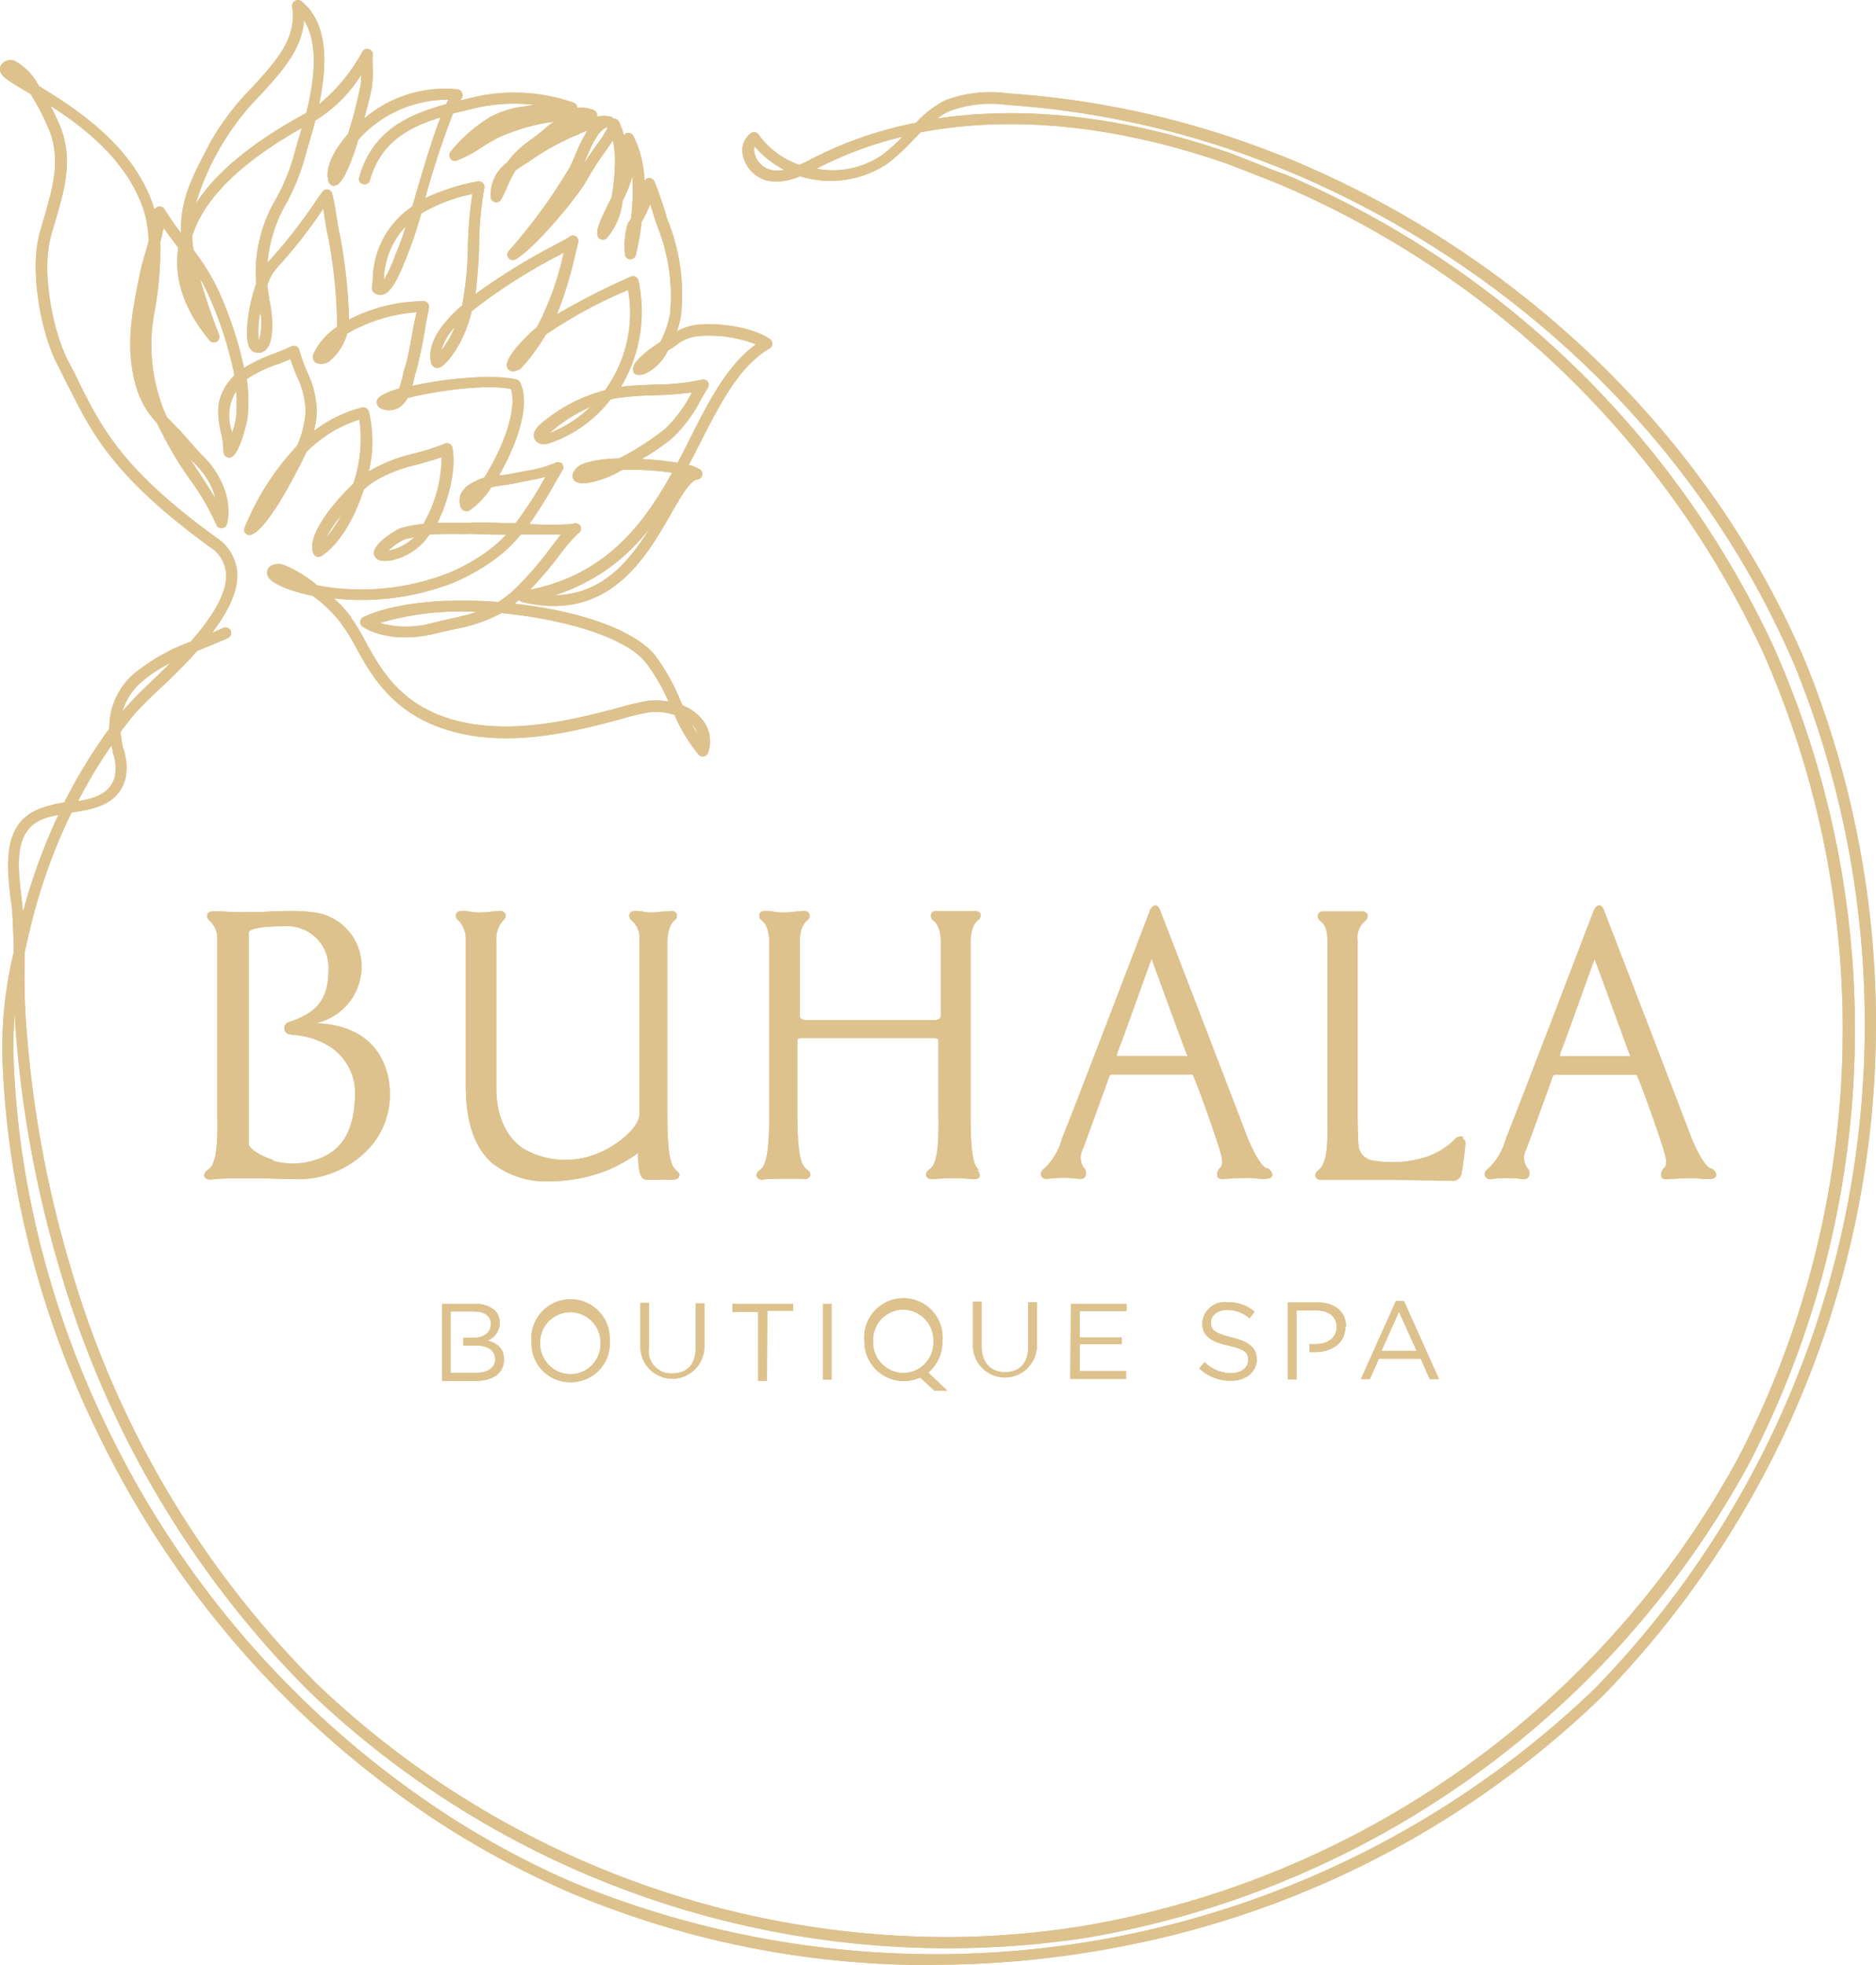 <svg id="Компонент_2_1" data-name="Компонент 2 – 1" xmlns="http://www.w3.org/2000/svg" width="230.777" height="241.674" viewBox="0 0 230.777 241.674">
  <g id="Layer_2" data-name="Layer 2">
    <g id="Layer_1" data-name="Layer 1" transform="translate(0 0)">
      <path id="Контур_1" data-name="Контур 1" d="M114.711,241.653a113.189,113.189,0,0,1-44.705-8.963,108.552,108.552,0,0,1-16.72-9.045,119.233,119.233,0,0,1-41.2-47.282,117.218,117.218,0,0,1-9.991-30A109.722,109.722,0,0,1,.316,130.629a49.461,49.461,0,0,1,1.37-13.513c0-1.37-.069-2.837-.137-4.249a21.178,21.178,0,0,0-.247-2.412C.85,106.591.234,101.3,4.77,99.491a14.075,14.075,0,0,1,3.125-.809A64.592,64.592,0,0,1,13.445,89.6a8.757,8.757,0,0,1,3-6.729,23.737,23.737,0,0,1,6.99-3.961c2.508-2.837,4.55-5.893,4.372-8.429a4.221,4.221,0,0,0-1.974-3.221C14.158,58.8,11.389,53.374,8.7,48.071c-.452-.877-.918-1.8-1.37-2.741-2.22-3.878-3.728-11.814-2.494-16.542.206-.74.411-1.48.63-2.193,1.014-3.495,1.987-6.852.672-10.388a29.672,29.672,0,0,0-2.371-4.66L3.358,11.3C1.1,9.957,0,9.354,0,8.532A.959.959,0,0,1,.384,7.7a1.466,1.466,0,0,1,1.37-.26A7.181,7.181,0,0,1,4.77,10.547c4.468,2.741,11.855,7.387,14.239,15.212a.644.644,0,0,1,.439-.356.7.7,0,0,1,.767.288,35.495,35.495,0,0,0,2.056,2.947c-.123-4.016,1.275-6.7,3.358-10.69l.192-.37a32.275,32.275,0,0,1,5.194-6.852c2.974-3.248,5.55-6.071,4.92-9.922a.685.685,0,0,1,.343-.7.658.658,0,0,1,.767,0c3.495,2.823,3.152,8.223,2.206,12.7a21.928,21.928,0,0,0,5.331-6.482.672.672,0,0,1,.809-.3.685.685,0,0,1,.466.74,11.24,11.24,0,0,0,0,1.672,12.211,12.211,0,0,1-.11,2.206c0,.26-.4,1.9-.932,3.906A15.308,15.308,0,0,1,56.3,10.971a.7.7,0,0,1,.521.4.672.672,0,0,1,0,.658l-.219.315,2.1-.507a22.243,22.243,0,0,1,11.855.767.7.7,0,0,1,.452.644,4.111,4.111,0,0,1,2.111.315.685.685,0,0,1,.3.74,5.77,5.77,0,0,1,1.617,0,.685.685,0,0,1,.452.274.672.672,0,0,1,.685.439,10.649,10.649,0,0,1,.576,1.59.754.754,0,0,1,.329-.247.685.685,0,0,1,.822.315,13.061,13.061,0,0,1,1.37,5.578.658.658,0,0,1,.466-.356.7.7,0,0,1,.754.384c.343.726,1.261,3.454,1.439,4.111a4.074,4.074,0,0,0,.3.918,24.436,24.436,0,0,1,1.562,11.307,10.964,10.964,0,0,1-.534,2.124A6.51,6.51,0,0,1,86,39.9c2.659-.26,6.852.425,8.73,1.8a.7.7,0,0,1,.274.589.671.671,0,0,1-.343.548c-3.783,2.22-6.1,6.852-8.566,11.677-.439.877-.877,1.768-1.37,2.645a4.961,4.961,0,0,1,1.37.548.685.685,0,0,1,.274.726.7.7,0,0,1-.589.521c-.863.1-1.987,2.056-3.18,4.111-3.111,5.468-7.716,13.527-18.378,10.95a.726.726,0,0,1-.384-.247l-.548.466.672.069c8.072,1,14.294,3.358,16.651,6.318A25.519,25.519,0,0,1,83.724,86.2c.082.164.164.343.233.521a6,6,0,0,1,2.385,1.7,4.194,4.194,0,0,1,.767,4.111A.7.7,0,0,1,86.6,93a.672.672,0,0,1-.658-.219,19.282,19.282,0,0,1-2.96-4.879,7.4,7.4,0,0,0-3.07-.329,29.394,29.394,0,0,0-3.508.836c-5.1,1.37-13.7,3.714-21.3,1.37-6.852-2.056-9.525-6.852-11.444-10.416a20.557,20.557,0,0,0-1.631-2.6l-.082-.137a16.35,16.35,0,0,0-3.495-3.371c-3.042-.617-5.139-1.6-5.482-2.385a.946.946,0,0,1,.329-1.275,1.919,1.919,0,0,1,1.631-.123,15.459,15.459,0,0,1,4.111,2.508,29.561,29.561,0,0,0,16.1-1.508,23.559,23.559,0,0,0,4.386-2.385,16.529,16.529,0,0,0,2.741-2.357h-.6c-1.85,0-3.44-.1-4.016-.082s-1.288,0-1.946,0c-.946,0-1.919,0-2.878.082l-.452.617c-1.809,2.193-4.715,2.947-5.783,2.494a.932.932,0,0,1-.6-.932c.123-1.179,2.741-2.823,3.385-3a13.841,13.841,0,0,1,2.7-.48A16.747,16.747,0,0,0,54.327,56.2c-1.069.384-2.083.658-3.07.932a17.446,17.446,0,0,0-5.482,2.22,8.031,8.031,0,0,0-1.042.877c-1.124,3.508-3,6.7-5.18,8.127a.726.726,0,0,1-.562.082.672.672,0,0,1-.425-.37c-.987-2.111,2.549-6.387,4.893-8.593a17.2,17.2,0,0,0,.754-7.894,15.8,15.8,0,0,0-6.524,4l-.288.6c-.192.4-4.632,9.593-6.757,9.593h0a.685.685,0,0,1-.534-.315.726.726,0,0,1,0-.63,32.467,32.467,0,0,1,6.414-10,11.581,11.581,0,0,0,1.069-4.4,10.621,10.621,0,0,0-1.124-4.276c-.274-.658-.534-1.37-.754-2l-1.37.562a15.5,15.5,0,0,0-4,1.891,17.816,17.816,0,0,1,.082,4.934s-.987,4.824-2.248,4.728c-.178,0-.726-.123-.7-.973a9.5,9.5,0,0,0-.288-2.028c-.425-2.015-.946-4.509,1.645-7.14a46.884,46.884,0,0,0-3.413-10.361c-.247-.534-.534-1.042-.822-1.535.534,1.946,1.3,4.207,2.344,6.935a.672.672,0,0,1-.288.836.7.7,0,0,1-.877-.151c-3.125-3.769-4.427-7.579-3.851-11.4l-.164-.219c-.548-.726-1.11-1.466-1.645-2.234-.11.589-.247,1.179-.411,1.754a42.2,42.2,0,0,1-.74,8.771,21.736,21.736,0,0,0,1.521,12.7l.959,1.014c.3.3.6.6.9.932l1.11,1.247c.548.63,1.124,1.288,1.727,1.878,1.37,1.37,3.55,4.646,2.741,8.1a.863.863,0,0,1-.164.315.726.726,0,0,1-.658.206.644.644,0,0,1-.507-.425,29.808,29.808,0,0,0-3.3-5.633A46.008,46.008,0,0,1,19.311,52a10.635,10.635,0,0,1-2.316-3.7c-1.768-5.071-.767-9.895.192-14.568.192-.959.48-1.919.74-2.851.123-.411.247-.836.356-1.261a14.993,14.993,0,0,0-.466-3.33c-1.864-6.3-7.332-10.553-11.594-13.28.672,1.3,1.138,2.426,1.275,2.741,1.466,4.016.439,7.524-.644,11.238-.206.713-.425,1.37-.617,2.152C5.071,33.53,6.5,40.971,8.553,44.713c.507.918.973,1.85,1.37,2.741,2.741,5.359,5.3,10.4,16.72,18.666a5.66,5.66,0,0,1,2.535,4.235c.164,2.357-1.192,4.947-3.084,7.442l1.37-.589a.713.713,0,0,1,.918.343.685.685,0,0,1-.343.9c-.987.452-2.015.863-3.015,1.275l-.754.3a67.229,67.229,0,0,1-4.934,4.947c-1.247,1.206-2.316,2.248-2.905,2.96s-1.083,1.37-1.6,2.056a11.265,11.265,0,0,0,.151,1.138,4.48,4.48,0,0,0,.219,1.014,7.113,7.113,0,0,1,.247,3.522c-.85,3.289-3.878,3.837-6.647,4.249q-1.233,2.508-2.261,5.18a69.511,69.511,0,0,0-2.933,9.511c-.219.891-.411,1.754-.589,2.59v1.727a78.759,78.759,0,0,0,.274,8.017,138.3,138.3,0,0,0,5.482,29.205A119.4,119.4,0,0,0,38.923,207.02a112.38,112.38,0,0,0,77.611,31.192,105.528,105.528,0,0,0,16.747-1.371,113.23,113.23,0,0,0,80.544-57.561,114.463,114.463,0,0,0,3.056-99.059,115.272,115.272,0,0,0-59.452-57.561s-5.838-2.344-7.072-2.741c-13.321-4.564-26.039-5.77-37.127-3.659l-.9.932a25.628,25.628,0,0,1-3.166,2.919A12.65,12.65,0,0,1,98.4,21.661a6.852,6.852,0,0,1-3.988.548,4.111,4.111,0,0,1-3.015-3.1,2.659,2.659,0,0,1,.946-2.741.685.685,0,0,1,.973.164,10.306,10.306,0,0,0,5.03,3.728c.521-.233,1.042-.493,1.549-.767l.329-.164a47.734,47.734,0,0,1,12.458-4.249,12.691,12.691,0,0,1,3.55-2.741A15.665,15.665,0,0,1,124,11.465a110.133,110.133,0,0,1,31.521,6.852l2.453.946c29.013,11.827,52.394,34.482,64.139,62.166A118.479,118.479,0,0,1,197.2,208.514a116.492,116.492,0,0,1-60.014,31,121.21,121.21,0,0,1-22.5,2.111M1.81,124.722a46.09,46.09,0,0,0-.123,5.921,107.31,107.31,0,0,0,1.768,15.541,116.34,116.34,0,0,0,9.854,29.644,117.863,117.863,0,0,0,40.731,46.734A105.914,105.914,0,0,0,70.485,231.5,117.054,117.054,0,0,0,196.2,207.637,117.109,117.109,0,0,0,220.869,82.073c-11.608-27.41-34.715-49.749-63.385-61.439l-2.439-.946a108.749,108.749,0,0,0-31.138-6.8,14.541,14.541,0,0,0-7.1.754,8.224,8.224,0,0,0-1.521.918c10.758-1.617,22.956-.26,35.633,4.111,1.275.425,6.853,2.741,7.154,2.741a116.615,116.615,0,0,1,60.178,58.273,115.848,115.848,0,0,1-3.084,100.279,114.669,114.669,0,0,1-81.544,58.342,113.559,113.559,0,0,1-95.537-30.247A120.932,120.932,0,0,1,7.511,156.614a139.353,139.353,0,0,1-5.551-29.52c-.069-.809-.11-1.617-.151-2.44m5.345-24.436a9.319,9.319,0,0,0-1.919.507c-3.563,1.453-3.056,5.77-2.6,9.593.069.63.137,1.247.192,1.823a68.924,68.924,0,0,1,2.439-7.469c.589-1.508,1.22-2.988,1.891-4.427m6.551-8.579a60.506,60.506,0,0,0-4.111,6.852c2.152-.37,4-.959,4.55-3.084A6,6,0,0,0,13.9,92.57a5.02,5.02,0,0,0-.192-.85m71.416-2.631c.219.4.452.795.7,1.165a2.974,2.974,0,0,0-.562-1.014.712.712,0,0,0-.137-.151M43.171,75.919a24.039,24.039,0,0,1,1.672,2.741c1.9,3.508,4.276,7.867,10.621,9.758,7.277,2.179,15.6-.082,20.557-1.37a30.152,30.152,0,0,1,3.728-.877,8.825,8.825,0,0,1,2.481.1,22.833,22.833,0,0,0-2.741-4.742c-2.467-3.18-10.1-5.413-17.816-6.14a19.8,19.8,0,0,1-5.934,2l-2.056.48c-5.825,1.453-8.963-.726-9.086-.822a.672.672,0,0,1-.288-.617.7.7,0,0,1,.4-.562c3.618-1.7,9.8-2.371,16.569-1.85a12.638,12.638,0,0,0,2.069-1.6,41.115,41.115,0,0,0,4.276-4.92l1.37-1.782h-4.92A17.446,17.446,0,0,1,60.3,69.162a25.011,25.011,0,0,1-4.632,2.522,31.165,31.165,0,0,1-14.623,1.891,13.075,13.075,0,0,1,2.165,2.344m-22.2,5.564a17.3,17.3,0,0,0-3.646,2.4,7.592,7.592,0,0,0-2.289,3.577l.274-.329a42.2,42.2,0,0,1,3.015-3.084c.809-.781,1.713-1.645,2.618-2.563m25.669-4.906a11.964,11.964,0,0,0,6.619,0c.74-.178,1.37-.343,2.083-.48,1.22-.288,2.289-.521,3.275-.85a35.071,35.071,0,0,0-11.978,1.37m33.33-11.759a23.641,23.641,0,0,1-11.745,8.333c5.893-.1,9.265-4.29,11.745-8.333m-8.716.576a23.175,23.175,0,0,0-2.549,2.96,51.667,51.667,0,0,1-3.495,4.111c9.333-1.878,13.965-8.086,17.46-14.39a37.92,37.92,0,0,0-6.112-.356l-.206.11a11.937,11.937,0,0,1-4.111,1.508c-.425,0-1.37.192-1.754-.507-.192-.411,0-.85.452-1.37.767-.726,2.823-1.083,5.208-1.151a32.756,32.756,0,0,0,5.715-3.673,16.569,16.569,0,0,0,3.166-4.3v-.123a43.857,43.857,0,0,1-4.7.343,39.014,39.014,0,0,0-4.427.343l-.795.151a15.843,15.843,0,0,1-7.8,5.482c-1,.137-1.37-.26-1.549-.6-.247-.548,0-1.233.754-1.85a19.529,19.529,0,0,1,7.894-4.139h0A16.254,16.254,0,0,0,77.269,35.64a57.1,57.1,0,0,0-10.114,5.482,24.958,24.958,0,0,1-3.015,4.111.8.8,0,0,1-.206.151c-.26.137-1.055.548-1.48-.082-.767-1.11,2.631-4.207,2.741-4.344a9.044,9.044,0,0,1,.85-.726,35.742,35.742,0,0,0,3.289-9.169l-.343.192a67.99,67.99,0,0,0-10.964,6.99,16.2,16.2,0,0,1-1.521,4.029s-1.686,3.084-2.8,2.96a.85.85,0,0,1-.7-.713c-.452-2.289,1.192-4.687,3.851-7a42.089,42.089,0,0,0,.7-7.222,49.225,49.225,0,0,1,.548-6.455,20.105,20.105,0,0,0-6.291,2.4,48.173,48.173,0,0,1-1.727,5.167,2.762,2.762,0,0,1-.206.507c-.959,2.412-1.754,3.961-2.741,4.276a1.233,1.233,0,0,1-1.083-.178.685.685,0,0,1-.3-.658c0-.26.069-.548.1-.877a10.963,10.963,0,0,1,4.85-9.1c.139-.453.276-.906.4-1.372.973-3.289,2.015-6.852,3.084-9.593-4.111,1.261-7.4,3.18-8.689,7.743a.685.685,0,0,1-.85.466.672.672,0,0,1-.466-.836c1.576-5.605,5.783-7.647,10.69-9l.274-.548a14.746,14.746,0,0,0-11.074,4.92c-.822,2.741-1.823,5.263-2.741,5.619a.7.7,0,0,1-.9-.411c-.466-1.37.26-3.33,1.932-5.386.137-.178.288-.356.439-.521a56.025,56.025,0,0,0,1.549-5.989,8.415,8.415,0,0,0,.082-1.3,17.282,17.282,0,0,1-5.646,5.619c-.274,1.083-.576,2.069-.809,2.892s-.356,1.179-.452,1.59a27.012,27.012,0,0,1-2.3,5.688,17.734,17.734,0,0,0-2.33,7.346,2.234,2.234,0,0,1,.233-.274,62.729,62.729,0,0,0,5.8-7.442l.713-1.014a.713.713,0,0,1,.644-.288.685.685,0,0,1,.562.452,24.493,24.493,0,0,1,.493,2.577c.164,1,.343,2.138.466,2.563a66.251,66.251,0,0,1,1.124,10.4,20.42,20.42,0,0,1,9.237-2.261.726.726,0,0,1,.493.3.713.713,0,0,1,.082.576c0,.206-.233,1.192-.4,2.152a54.217,54.217,0,0,1-1.124,5.482,10.584,10.584,0,0,0-.288,1.042l-.206.863c4.111-.932,10.046-1.453,12.8-.781a.685.685,0,0,1,.452.37c1.37,2.741-.466,7.757-2.59,11.4h.37c.493-.069.973-.137,1.453-.233s.959-.206,1.453-.288a15.226,15.226,0,0,0,3.687-1.014.685.685,0,0,1,.809.151.7.7,0,0,1,0,.822l-1.055,1.8q-1.375,2.457-2.988,4.769a44.167,44.167,0,0,0,5.3,0,.685.685,0,0,1,.781,1.124m-20.3.507a11.321,11.321,0,0,0-1.179.274,7.442,7.442,0,0,0-1.946,1.37,6.277,6.277,0,0,0,3.125-1.6m-8.949-2.741a17.35,17.35,0,0,0-1.836,2.741,14.239,14.239,0,0,0,1.836-2.741m28.355,1.069h0M58.1,64.229c.767,0,2.083,0,3.673.082h1.658a45.32,45.32,0,0,0,3.55-5.482,1.37,1.37,0,0,0,.11-.192c-.726.192-1.453.329-2.179.466l-1.37.274c-.521.123-1.042.192-1.549.26l-1.083.164-.48.11a9.21,9.21,0,0,1-2.741,2.878.8.8,0,0,1-.795-.11c-.534-.452-.3-1.727-.3-1.741a2.851,2.851,0,0,1,1.288-1.453,6.5,6.5,0,0,1,1.672-.754,28.385,28.385,0,0,0,1.782-3.262c1.494-3.221,2.042-6.044,1.508-7.647-3.289-.644-9.278.26-12.718,1.11a3,3,0,0,1-1.042,1.179,2.467,2.467,0,0,1-1.919.219c-.973-.26-.822-1-.795-1.083.123-.521,1.206-1.042,2.741-1.494a15.433,15.433,0,0,0,.439-1.59,12.236,12.236,0,0,1,.315-1.192c.288-.795.754-3.44,1.069-5.194l.315-1.4A20.091,20.091,0,0,0,42.705,41a6.455,6.455,0,0,1-1.96,3.193,1.617,1.617,0,0,1-1.9.384.822.822,0,0,1-.3-1.028,8.127,8.127,0,0,1,2.919-3.371c0-.192,0-.4,0-.63A62.563,62.563,0,0,0,40.4,29.267c-.137-.507-.315-1.576-.507-2.741a6.629,6.629,0,0,0-.137-.863,60.466,60.466,0,0,1-5.729,7.3A6.442,6.442,0,0,0,32.892,35a23.437,23.437,0,0,0,.37,2.494s.767,4.111-.534,5.482a1.37,1.37,0,0,1-1.275.356,1.206,1.206,0,0,1-.9-.973c-.439-1.37,0-4.824.959-7.5a17.666,17.666,0,0,1,2.481-10.484,26.039,26.039,0,0,0,2.193-5.4c.11-.439.274-1,.466-1.658s.3-1,.466-1.59c-7.524,4.249-12.047,8.7-13.472,13.28a9.661,9.661,0,0,0,.164,1.727,28.78,28.78,0,0,1,2.837,4.509,46.6,46.6,0,0,1,3.371,9.991,19.325,19.325,0,0,1,3.8-1.8c.74-.288,1.37-.562,2.042-.863a.74.74,0,0,1,.589,0,.672.672,0,0,1,.37.466,21.82,21.82,0,0,0,.918,2.59,11.978,11.978,0,0,1,1.233,4.838,11.416,11.416,0,0,1-.356,2.522A16.2,16.2,0,0,1,44.542,50.1a.7.7,0,0,1,.822.48,15.6,15.6,0,0,1,0,7.373,19.927,19.927,0,0,1,5.605-2.206A29.206,29.206,0,0,0,54.7,54.553a.658.658,0,0,1,.576,0,.672.672,0,0,1,.356.452c.534,2.3-.343,6.359-1.836,9.278h4.358M23.3,56.307c.4.617.795,1.206,1.192,1.8.713,1.1,1.37,2.152,2.028,3.193a9.169,9.169,0,0,0-2.289-4.016c-.315-.315-.63-.644-.932-.973m60.8,2.1h0m-5.126-1.974a35.385,35.385,0,0,1,4.372.466c.535-.987,1.028-1.987,1.521-2.96,2.344-4.646,4.577-9.045,8.127-11.608A15.829,15.829,0,0,0,86.136,41.3a5.085,5.085,0,0,0-2.96,1.138,7.167,7.167,0,0,1-1.014.644,5.783,5.783,0,0,1-2.892,2.892c-.959.288-1.37,0-1.37-.425-.37-1.083,2.631-3.084,3.33-3.508a11.9,11.9,0,0,0,1.206-3.563A23.038,23.038,0,0,0,80.86,27.8c-.151-.439-.274-.781-.343-1.028s-.288-.959-.534-1.686a12.963,12.963,0,0,1-1.042,2.152,35.738,35.738,0,0,1-.726,4.111.681.681,0,0,1-1.343-.151,9.922,9.922,0,0,1,.315-3.618l.11-.192.315-.521a27.258,27.258,0,0,0,.164-5.222c-.11.411-.233.822-.384,1.233a14.462,14.462,0,0,1-.795,1.782,8.456,8.456,0,0,1-1.96,4.619.7.7,0,0,1-.644.164.685.685,0,0,1-.48-.466c-.233-.74.356-1.96,1.37-4.029.123-.233.247-.48.356-.713.206-1.151.3-2.275.37-3.042v-.37a11.979,11.979,0,0,0-.219-3.563c-.274.411-.589.863-.959,1.37l-.137.192a34.524,34.524,0,0,0-2.056,3.234c-1.371,2.412-6.482,8.47-8.8,9.813a.685.685,0,0,1-.9-.178.672.672,0,0,1,.1-.9,67.962,67.962,0,0,0,7.442-10.224c.192-.343.411-.877.658-1.439a18.927,18.927,0,0,1,1.521-3.084c-.288.1-.576.219-.891.343l-.1.069a30.425,30.425,0,0,0-6.222,3.413l-.411.26a11.95,11.95,0,0,0-1.22.822,4.59,4.59,0,0,0-.288.493,13.91,13.91,0,0,0-.672,1.37,13.9,13.9,0,0,1-.822,1.7.685.685,0,0,1-.74.329.7.7,0,0,1-.534-.617,4.947,4.947,0,0,1,2.015-4.262,10.964,10.964,0,0,1,2.042-2.138c.4-.315.809-.617,1.22-.918a19.078,19.078,0,0,0,1.686-1.37,5.893,5.893,0,0,1,.863-.6l-1.028.151a25.642,25.642,0,0,0-5.838,1.8c-.658.329-1.275.713-1.932,1.124a16.172,16.172,0,0,1-3.193,1.713.658.658,0,0,1-.781-.233.7.7,0,0,1,0-.836A18.762,18.762,0,0,1,60.3,14.37a12.334,12.334,0,0,1,3.577-1.22c.26,0,1-.164,1.891-.274a21.284,21.284,0,0,0-6.852.3c-1.1.247-2.165.507-3.193.767A106.9,106.9,0,0,0,52.3,24.361a25.3,25.3,0,0,1,6.469-2.069.713.713,0,0,1,.63.192.74.74,0,0,1,.178.63,42.6,42.6,0,0,0-.644,7.236,55.028,55.028,0,0,1-.452,5.8A78.24,78.24,0,0,1,68.4,30.035c.672-.356,1.37-.74,1.562-.863a.672.672,0,0,1,.685-.206.685.685,0,0,1,.48.836h0l-.219.863a51.706,51.706,0,0,1-2.385,7.963,87.4,87.4,0,0,1,9.059-4.619.713.713,0,0,1,.6,0,.726.726,0,0,1,.356.493A18.008,18.008,0,0,1,76.392,47.55c1.288-.164,2.741-.219,4.111-.274a28,28,0,0,0,5.838-.6.672.672,0,0,1,.726.247.685.685,0,0,1,0,.767c-.288.466-.562.959-.85,1.439a17.473,17.473,0,0,1-3.44,4.66,25.189,25.189,0,0,1-3.851,2.645m-6.291-6.414a19.831,19.831,0,0,0-5.043,3.221,15.075,15.075,0,0,0,5.043-3.221M29.124,47.975a5.674,5.674,0,0,0-.589,5.085v.192a11.992,11.992,0,0,0,.493-1.8,18.049,18.049,0,0,0,0-3.481m26.9-7.73a6.743,6.743,0,0,0-1.645,2.837,12.085,12.085,0,0,0,.973-1.439c.26-.466.466-.932.672-1.37m-23.9-1.891a11.251,11.251,0,0,0-.192,3.536,7.634,7.634,0,0,0,.192-3.536M49.955,27.774a9.854,9.854,0,0,0-2.741,6.647,16.775,16.775,0,0,0,1.37-2.96c.1-.247.178-.439.233-.562a30.33,30.33,0,0,0,1.1-3.125M69.9,29.432h0M37.388,2.584c-.274,3.508-2.741,6.236-5.372,9.086a31.933,31.933,0,0,0-4.975,6.537l-.206.37a31.1,31.1,0,0,0-2.741,6.441q3.741-5.825,13.582-11.142c.918-3.7,1.59-8.374-.219-11.293M92.824,17.975a1.576,1.576,0,0,0,0,.836,2.741,2.741,0,0,0,1.96,2.056,4.112,4.112,0,0,0,1.7,0,11.745,11.745,0,0,1-3.646-2.878m7.62,2.741h0a10.717,10.717,0,0,0,8.086-1.713,19.737,19.737,0,0,0,2.467-2.22,46.063,46.063,0,0,0-10.087,3.687l-.329.164-.151.082M74.761,15.645C73.623,15.8,72.65,18.1,72.02,19.66l-.247.576c.48-.795.959-1.508,1.494-2.248l.137-.206a13.486,13.486,0,0,0,1.371-2.138m-12.143-.754a10,10,0,0,0-1.124.425c.37-.151.74-.3,1.124-.425" transform="translate(0.002 0.02)" fill="#DDC28E"/>
      <path id="Контур_2" data-name="Контур 2" d="M32.334,95.543h-.178a.644.644,0,0,1,.233-.1,7.1,7.1,0,0,0,5.276-7.277A6.619,6.619,0,0,0,33.7,82.428c-1.836-.918-5.7-.713-8.538-.562H23.179a24.353,24.353,0,0,1-2.577-.082H19.328a.617.617,0,0,0-.617.356.726.726,0,0,0,.274.781,2.919,2.919,0,0,1,.946,2.371c0,.315,0,1.946,0,4.235V106.74h0c.123,5.016-.384,6.359-1.192,6.852-.4.288-.452.6-.37.822s.384.411.9.329a26.046,26.046,0,0,1,3.138-.123h2.823c1.645,0,3.508.1,4.482.1a11.9,11.9,0,0,0,9.415-4.413,9.84,9.84,0,0,0,2.042-6.085c0-1.9-.63-8.223-8.8-8.675m-5.482,16.83c-1.233-.343-3.111-1.37-3.084-1.987V84.346c0-.274.946-.74,4.482-.74a5.071,5.071,0,0,1,5.331,5.345c0,4.016-1.8,5.4-4.865,6.441a.781.781,0,0,0-.576.795.754.754,0,0,0,.672.713l.562.082a9.429,9.429,0,0,1,4.111,1.275,6.743,6.743,0,0,1,3.358,6.236c-.123,3.988-1.37,6.386-4.111,7.579a9.059,9.059,0,0,1-6.03.37" transform="translate(6.796 30.309)" fill="#DDC28E"/>
      <path id="Контур_3" data-name="Контур 3" d="M161.062,113.587c-.48-.164-1.37-1.288-2.439-3.947-.617-1.672-10.566-27.52-10.745-27.931s-.384-.48-.548-.48-.466.206-.644.63-9.826,25.71-10.745,27.862l-.1.274a7.784,7.784,0,0,1-2.193,3.659.754.754,0,0,0-.356.836.726.726,0,0,0,.795.4,14.212,14.212,0,0,1,3.837,0h.178a.63.63,0,0,0,.589-.329.891.891,0,0,0-.178-1.014,2.179,2.179,0,0,1-.151-2.3c.192-.466,3.1-8.456,3.248-8.922a.37.37,0,0,1,.274-.274h9.744c.329,0,.343,0,.411.206l.082.192c.452.959,2.851,7.634,3.33,9.47.206.822.165,1.371-.123,1.617a1.014,1.014,0,0,0-.315,1.069c0,.123.219.329.7.3s1.741-.123,2.535-.123a9.914,9.914,0,0,1,1.713.082,4.539,4.539,0,0,0,1.069,0c.562,0,.7-.3.726-.452a1.092,1.092,0,0,0-.63-.85M151.3,99.773a.439.439,0,0,1-.206,0h-8.607a2.418,2.418,0,0,1,.082-.233v-.164c.493-1.165,3.933-10.841,4.112-11.279a1.111,1.111,0,0,1,.11-.247l.069.178c.137.343.9,2.426,1.713,4.646,1.466,4.029,2.439,6.674,2.508,6.852a1.479,1.479,0,0,1,.082.247" transform="translate(49.379 30.123)" fill="#DDC28E"/>
      <path id="Контур_4" data-name="Контур 4" d="M68.031,113.619c-.672-.521-1.1-1.85-1.1-6.852V85.3c.123-1.617.576-2.165.9-2.439a.685.685,0,0,0,.247-.767.589.589,0,0,0-.589-.356,8.757,8.757,0,0,0-.987.069c-.356,0-.754.082-1.233.1a5.479,5.479,0,0,1-1.37-.1,3.82,3.82,0,0,0-1-.069.63.63,0,0,0-.617.37.713.713,0,0,0,.247.767,2.837,2.837,0,0,1,.973,2.412V106.7c0,1.836-3.248,4.111-4.906,4.742a10.32,10.32,0,0,1-9.443-.521c-2.124-1.48-3.262-4.111-3.262-7.428V85.3a3.289,3.289,0,0,1,.877-2.439.7.7,0,0,0,.233-.767.589.589,0,0,0-.576-.356,6.3,6.3,0,0,0-1.055.069,10.762,10.762,0,0,1-1.37.1,5.576,5.576,0,0,1-1.37-.1,4.4,4.4,0,0,0-1.069-.069.63.63,0,0,0-.63.4.658.658,0,0,0,.288.726,3.275,3.275,0,0,1,.918,2.426v17.816c0,4.536,1.042,7.661,3.207,9.593a10.7,10.7,0,0,0,7.017,2.289,20.449,20.449,0,0,0,4.893-.617,17.638,17.638,0,0,0,5.879-2.741c.123-.123.206-.151.192-.164a.521.521,0,0,1,0,.11c0,1.713.206,2.741.63,3.056a.685.685,0,0,0,.521.151h1.384a7.192,7.192,0,0,1,1.069,0h.576c.452,0,.767-.11.863-.384s.1-.425-.356-.754" transform="translate(15.161 30.311)" fill="#DDC28E"/>
      <path id="Контур_5" data-name="Контур 5" d="M95.334,113.619c-.726-.534-1.1-1.768-1.1-6.99V85.263c.123-1.562.548-2.1.918-2.4a.713.713,0,0,0,.288-.767.617.617,0,0,0-.589-.356H89.962a.589.589,0,0,0-.576.356.713.713,0,0,0,.247.781c.247.192.822.672.946,2.371v9.374c0,.26-.247.521-.767.521H73.982c-.535,0-.767-.26-.767-.521v-9.36c.123-1.713.685-2.193.946-2.4a.713.713,0,0,0,.247-.767.617.617,0,0,0-.589-.356,6.509,6.509,0,0,0-1.1.069,9.915,9.915,0,0,1-1.37.1,5.382,5.382,0,0,1-1.371-.1,4.658,4.658,0,0,0-1.11-.069.589.589,0,0,0-.589.356.713.713,0,0,0,.247.781c.247.192.822.658.946,2.371v21.366c0,5.153-.452,6.482-1.179,6.99-.4.288-.439.6-.343.822a.713.713,0,0,0,.85.315l1.371-.082h3.44a.754.754,0,0,0,.891-.329c.082-.219,0-.548-.411-.809-.74-.548-1.165-1.878-1.165-6.976V97.666c0-.206.192-.3.452-.3H89.825c.26,0,.411.1.452.26v8.908c.123,5.482-.466,6.565-1.138,6.99-.4.288-.439.6-.343.822a.617.617,0,0,0,.617.343h.233l1.439-.082h2l1.371.082c.644.11.836-.178.891-.315a.821.821,0,0,0-.37-.822" transform="translate(25.162 30.311)" fill="#DDC28E"/>
      <path id="Контур_6" data-name="Контур 6" d="M121.222,113.587c-.48-.164-1.37-1.288-2.439-3.947-.63-1.686-10.566-27.533-10.745-27.931s-.4-.48-.548-.48a.947.947,0,0,0-.644.63c-.178.425-9.826,25.7-10.745,27.835l-.1.274a7.784,7.784,0,0,1-2.193,3.659.754.754,0,0,0-.356.836.726.726,0,0,0,.795.4,14.213,14.213,0,0,1,3.837,0h.233a.63.63,0,0,0,.589-.329.891.891,0,0,0-.178-1.014,2.179,2.179,0,0,1-.151-2.3c.178-.439,3.1-8.442,3.248-8.922a.37.37,0,0,1,.274-.274h9.662c.343,0,.356,0,.425.206l.082.192c.452.959,2.851,7.634,3.33,9.47.206.822.164,1.37-.123,1.617a1.014,1.014,0,0,0-.315,1.069c0,.123.219.329.7.3s1.741-.123,2.535-.123a9.66,9.66,0,0,1,1.7.082,4.672,4.672,0,0,0,1.083,0c.562,0,.7-.3.726-.452a1.092,1.092,0,0,0-.63-.85m-9.826-13.787a.438.438,0,0,1-.206,0h-8.5a2.41,2.41,0,0,1,.082-.233v-.164c.521-1.22,3.933-10.813,4.111-11.279a1.11,1.11,0,0,1,.11-.247l.069.178c.137.329.891,2.426,1.7,4.632,1.48,4.029,2.453,6.688,2.535,6.852a.439.439,0,0,1,.069.247" transform="translate(34.619 30.123)" fill="#DDC28E"/>
      <path id="Контур_7" data-name="Контур 7" d="M136.23,109.492a.918.918,0,0,0-1.042.329,8.991,8.991,0,0,1-3.961,2.289,13.869,13.869,0,0,1-6.017.3,2.028,2.028,0,0,1-1.823-1.782c-.082-.973-.123-2.316-.123-3.974V85.3a2.7,2.7,0,0,1,.946-2.4.713.713,0,0,0,.247-.767.617.617,0,0,0-.589-.356h-4.879a.589.589,0,0,0-.589.356.74.74,0,0,0,.247.781c.343.274.9.74.9,2.371v22.476c0,2.028.123,4.824-1.11,5.852a.713.713,0,0,0-.356.781.754.754,0,0,0,.754.4H126.5c1.37,0,4.482,0,6.524.1H134.8a1.083,1.083,0,0,0,1.261-.987c.151-.9.4-2.563.439-3.426a.685.685,0,0,0-.329-.795" transform="translate(43.745 30.326)" fill="#DDC28E"/>
      <path id="Контур_8" data-name="Контур 8" d="M46.221,123.961c0,1.055-.891,1.686-2.33,1.686H40.725v-7.538H43.6c1.37,0,2.083.617,2.083,1.549h0c0,1.1-.891,1.686-2.165,1.686H42.3v.946h1.37c1.658,0,2.522.589,2.522,1.617Zm1.069,0h0c0-1.371-.9-1.946-2.015-2.289a2.275,2.275,0,0,0,1.494-2.179h0a2.138,2.138,0,0,0-.6-1.521,3.536,3.536,0,0,0-2.481-.781H39.67v9.456h4.194c2.069,0,3.426-.959,3.426-2.577m11.882-2.124a3.714,3.714,0,0,1-3.7,3.878,3.769,3.769,0,0,1-3.728-3.906h0a3.714,3.714,0,0,1,7.428,0Zm1.11,0h0a4.824,4.824,0,1,0-9.593,0h0a4.742,4.742,0,0,0,4.8,4.865,4.8,4.8,0,0,0,4.838-4.893m11.622.685v-5.482H70.876V122.6c0,2.069-1.11,3.125-2.851,3.125a2.741,2.741,0,0,1-2.892-3.193v-5.482H64.078v5.482a3.934,3.934,0,0,0,7.867-.082m7.743-4.427h3.18v-.836H75.4v.987h3.166v8.47h1.083Zm6.852,8.47H87.6v-9.306H86.541Zm9.881-.822a3.755,3.755,0,0,1-3.714-3.906h0a3.714,3.714,0,0,1,3.7-3.879,3.755,3.755,0,0,1,3.714,3.906h0a3.714,3.714,0,0,1-3.7,3.878m3.824,2.179h1.59l-2.344-2.22a4.961,4.961,0,0,0,1.741-3.81h0a4.824,4.824,0,1,0-9.593,0h0a4.838,4.838,0,0,0,6.852,4.413Zm12.609-5.4v-5.482h-1.069v5.482c0,2.069-1.1,3.125-2.851,3.125s-2.878-1.151-2.878-3.193V116.9h-1.069v5.482a3.934,3.934,0,0,0,7.867-.082m4.111,4.111h6.852v-.973h-5.7v-3.3h5.167V121.3h-5.167v-3.234h5.77v-.877h-6.852Zm22.942-2.371h0c0-1.453-.973-2.22-3.084-2.741s-2.563-.946-2.563-1.836h0c0-.85.781-1.535,2.015-1.535a4.112,4.112,0,0,1,2.741,1.028l.617-.822a4.934,4.934,0,0,0-3.317-1.151,2.741,2.741,0,0,0-3.111,2.577h0c0,1.549,1,2.248,3.18,2.741s2.453.918,2.453,1.8h0c0,.918-.836,1.6-2.1,1.6a4.523,4.523,0,0,1-3.248-1.37l-.658.781a5.482,5.482,0,0,0,3.865,1.521c1.864,0,3.221-1.055,3.221-2.741M150.885,120h0c0-1.864-1.37-3-3.536-3h-3.618v9.456H144.8v-8.47h2.385c1.521,0,2.535.7,2.535,2.056h0c0,1.247-1.028,2.083-2.59,2.083h-.754v.973h.713c2.015,0,3.714-1.055,3.714-3.1m8.771,2.96h-4.331l2.152-4.81Zm2.741,3.467-4.3-9.593h-1l-4.3,9.593h1.1l1.11-2.494h5.153l1.1,2.494Z" transform="translate(14.7 43.184)" fill="#DDC28E"/>
    </g>
  </g>
  <g id="Layer_2-2" data-name="Layer 2">
    <g id="Layer_1-2" data-name="Layer 1" transform="translate(0 0)">
      <path id="Контур_1-2" data-name="Контур 1" d="M114.711,241.653a113.189,113.189,0,0,1-44.705-8.963,108.552,108.552,0,0,1-16.72-9.045,119.233,119.233,0,0,1-41.2-47.282,117.218,117.218,0,0,1-9.991-30A109.722,109.722,0,0,1,.316,130.629a49.461,49.461,0,0,1,1.37-13.513c0-1.37-.069-2.837-.137-4.249a21.178,21.178,0,0,0-.247-2.412C.85,106.591.234,101.3,4.77,99.491a14.075,14.075,0,0,1,3.125-.809A64.592,64.592,0,0,1,13.445,89.6a8.757,8.757,0,0,1,3-6.729,23.737,23.737,0,0,1,6.99-3.961c2.508-2.837,4.55-5.893,4.372-8.429a4.221,4.221,0,0,0-1.974-3.221C14.158,58.8,11.389,53.374,8.7,48.071c-.452-.877-.918-1.8-1.37-2.741-2.22-3.878-3.728-11.814-2.494-16.542.206-.74.411-1.48.63-2.193,1.014-3.495,1.987-6.852.672-10.388a29.672,29.672,0,0,0-2.371-4.66L3.358,11.3C1.1,9.957,0,9.354,0,8.532A.959.959,0,0,1,.384,7.7a1.466,1.466,0,0,1,1.37-.26A7.181,7.181,0,0,1,4.77,10.547c4.468,2.741,11.855,7.387,14.239,15.212a.644.644,0,0,1,.439-.356.7.7,0,0,1,.767.288,35.495,35.495,0,0,0,2.056,2.947c-.123-4.016,1.275-6.7,3.358-10.69l.192-.37a32.275,32.275,0,0,1,5.194-6.852c2.974-3.248,5.55-6.071,4.92-9.922a.685.685,0,0,1,.343-.7.658.658,0,0,1,.767,0c3.495,2.823,3.152,8.223,2.206,12.7a21.928,21.928,0,0,0,5.331-6.482.672.672,0,0,1,.809-.3.685.685,0,0,1,.466.74,11.24,11.24,0,0,0,0,1.672,12.211,12.211,0,0,1-.11,2.206c0,.26-.4,1.9-.932,3.906A15.308,15.308,0,0,1,56.3,10.971a.7.7,0,0,1,.521.4.672.672,0,0,1,0,.658l-.219.315,2.1-.507a22.243,22.243,0,0,1,11.855.767.7.7,0,0,1,.452.644,4.111,4.111,0,0,1,2.111.315.685.685,0,0,1,.3.74,5.77,5.77,0,0,1,1.617,0,.685.685,0,0,1,.452.274.672.672,0,0,1,.685.439,10.649,10.649,0,0,1,.576,1.59.754.754,0,0,1,.329-.247.685.685,0,0,1,.822.315,13.061,13.061,0,0,1,1.37,5.578.658.658,0,0,1,.466-.356.7.7,0,0,1,.754.384c.343.726,1.261,3.454,1.439,4.111a4.074,4.074,0,0,0,.3.918,24.436,24.436,0,0,1,1.562,11.307,10.964,10.964,0,0,1-.534,2.124A6.51,6.51,0,0,1,86,39.9c2.659-.26,6.852.425,8.73,1.8a.7.7,0,0,1,.274.589.671.671,0,0,1-.343.548c-3.783,2.22-6.1,6.852-8.566,11.677-.439.877-.877,1.768-1.37,2.645a4.961,4.961,0,0,1,1.37.548.685.685,0,0,1,.274.726.7.7,0,0,1-.589.521c-.863.1-1.987,2.056-3.18,4.111-3.111,5.468-7.716,13.527-18.378,10.95a.726.726,0,0,1-.384-.247l-.548.466.672.069c8.072,1,14.294,3.358,16.651,6.318A25.519,25.519,0,0,1,83.724,86.2c.082.164.164.343.233.521a6,6,0,0,1,2.385,1.7,4.194,4.194,0,0,1,.767,4.111A.7.7,0,0,1,86.6,93a.672.672,0,0,1-.658-.219,19.282,19.282,0,0,1-2.96-4.879,7.4,7.4,0,0,0-3.07-.329,29.394,29.394,0,0,0-3.508.836c-5.1,1.37-13.7,3.714-21.3,1.37-6.852-2.056-9.525-6.852-11.444-10.416a20.557,20.557,0,0,0-1.631-2.6l-.082-.137a16.35,16.35,0,0,0-3.495-3.371c-3.042-.617-5.139-1.6-5.482-2.385a.946.946,0,0,1,.329-1.275,1.919,1.919,0,0,1,1.631-.123,15.459,15.459,0,0,1,4.111,2.508,29.561,29.561,0,0,0,16.1-1.508,23.559,23.559,0,0,0,4.386-2.385,16.529,16.529,0,0,0,2.741-2.357h-.6c-1.85,0-3.44-.1-4.016-.082s-1.288,0-1.946,0c-.946,0-1.919,0-2.878.082l-.452.617c-1.809,2.193-4.715,2.947-5.783,2.494a.932.932,0,0,1-.6-.932c.123-1.179,2.741-2.823,3.385-3a13.841,13.841,0,0,1,2.7-.48A16.747,16.747,0,0,0,54.327,56.2c-1.069.384-2.083.658-3.07.932a17.446,17.446,0,0,0-5.482,2.22,8.031,8.031,0,0,0-1.042.877c-1.124,3.508-3,6.7-5.18,8.127a.726.726,0,0,1-.562.082.672.672,0,0,1-.425-.37c-.987-2.111,2.549-6.387,4.893-8.593a17.2,17.2,0,0,0,.754-7.894,15.8,15.8,0,0,0-6.524,4l-.288.6c-.192.4-4.632,9.593-6.757,9.593h0a.685.685,0,0,1-.534-.315.726.726,0,0,1,0-.63,32.467,32.467,0,0,1,6.414-10,11.581,11.581,0,0,0,1.069-4.4,10.621,10.621,0,0,0-1.124-4.276c-.274-.658-.534-1.37-.754-2l-1.37.562a15.5,15.5,0,0,0-4,1.891,17.816,17.816,0,0,1,.082,4.934s-.987,4.824-2.248,4.728c-.178,0-.726-.123-.7-.973a9.5,9.5,0,0,0-.288-2.028c-.425-2.015-.946-4.509,1.645-7.14a46.884,46.884,0,0,0-3.413-10.361c-.247-.534-.534-1.042-.822-1.535.534,1.946,1.3,4.207,2.344,6.935a.672.672,0,0,1-.288.836.7.7,0,0,1-.877-.151c-3.125-3.769-4.427-7.579-3.851-11.4l-.164-.219c-.548-.726-1.11-1.466-1.645-2.234-.11.589-.247,1.179-.411,1.754a42.2,42.2,0,0,1-.74,8.771,21.736,21.736,0,0,0,1.521,12.7l.959,1.014c.3.3.6.6.9.932l1.11,1.247c.548.63,1.124,1.288,1.727,1.878,1.37,1.37,3.55,4.646,2.741,8.1a.863.863,0,0,1-.164.315.726.726,0,0,1-.658.206.644.644,0,0,1-.507-.425,29.808,29.808,0,0,0-3.3-5.633A46.008,46.008,0,0,1,19.311,52a10.635,10.635,0,0,1-2.316-3.7c-1.768-5.071-.767-9.895.192-14.568.192-.959.48-1.919.74-2.851.123-.411.247-.836.356-1.261a14.993,14.993,0,0,0-.466-3.33c-1.864-6.3-7.332-10.553-11.594-13.28.672,1.3,1.138,2.426,1.275,2.741,1.466,4.016.439,7.524-.644,11.238-.206.713-.425,1.37-.617,2.152C5.071,33.53,6.5,40.971,8.553,44.713c.507.918.973,1.85,1.37,2.741,2.741,5.359,5.3,10.4,16.72,18.666a5.66,5.66,0,0,1,2.535,4.235c.164,2.357-1.192,4.947-3.084,7.442l1.37-.589a.713.713,0,0,1,.918.343.685.685,0,0,1-.343.9c-.987.452-2.015.863-3.015,1.275l-.754.3a67.229,67.229,0,0,1-4.934,4.947c-1.247,1.206-2.316,2.248-2.905,2.96s-1.083,1.37-1.6,2.056a11.265,11.265,0,0,0,.151,1.138,4.48,4.48,0,0,0,.219,1.014,7.113,7.113,0,0,1,.247,3.522c-.85,3.289-3.878,3.837-6.647,4.249q-1.233,2.508-2.261,5.18a69.511,69.511,0,0,0-2.933,9.511c-.219.891-.411,1.754-.589,2.59v1.727a78.759,78.759,0,0,0,.274,8.017,138.3,138.3,0,0,0,5.482,29.205A119.4,119.4,0,0,0,38.923,207.02a112.38,112.38,0,0,0,77.611,31.192,105.528,105.528,0,0,0,16.747-1.371,113.23,113.23,0,0,0,80.544-57.561,114.463,114.463,0,0,0,3.056-99.059,115.272,115.272,0,0,0-59.452-57.561s-5.838-2.344-7.072-2.741c-13.321-4.564-26.039-5.77-37.127-3.659l-.9.932a25.628,25.628,0,0,1-3.166,2.919A12.65,12.65,0,0,1,98.4,21.661a6.852,6.852,0,0,1-3.988.548,4.111,4.111,0,0,1-3.015-3.1,2.659,2.659,0,0,1,.946-2.741.685.685,0,0,1,.973.164,10.306,10.306,0,0,0,5.03,3.728c.521-.233,1.042-.493,1.549-.767l.329-.164a47.734,47.734,0,0,1,12.458-4.249,12.691,12.691,0,0,1,3.55-2.741A15.665,15.665,0,0,1,124,11.465a110.133,110.133,0,0,1,31.521,6.852l2.453.946c29.013,11.827,52.394,34.482,64.139,62.166A118.479,118.479,0,0,1,197.2,208.514a116.492,116.492,0,0,1-60.014,31,121.21,121.21,0,0,1-22.5,2.111M1.81,124.722a46.09,46.09,0,0,0-.123,5.921,107.31,107.31,0,0,0,1.768,15.541,116.34,116.34,0,0,0,9.854,29.644,117.863,117.863,0,0,0,40.731,46.734A105.914,105.914,0,0,0,70.485,231.5,117.054,117.054,0,0,0,196.2,207.637,117.109,117.109,0,0,0,220.869,82.073c-11.608-27.41-34.715-49.749-63.385-61.439l-2.439-.946a108.749,108.749,0,0,0-31.138-6.8,14.541,14.541,0,0,0-7.1.754,8.224,8.224,0,0,0-1.521.918c10.758-1.617,22.956-.26,35.633,4.111,1.275.425,6.853,2.741,7.154,2.741a116.615,116.615,0,0,1,60.178,58.273,115.848,115.848,0,0,1-3.084,100.279,114.669,114.669,0,0,1-81.544,58.342,113.559,113.559,0,0,1-95.537-30.247A120.932,120.932,0,0,1,7.511,156.614a139.353,139.353,0,0,1-5.551-29.52c-.069-.809-.11-1.617-.151-2.44m5.345-24.436a9.319,9.319,0,0,0-1.919.507c-3.563,1.453-3.056,5.77-2.6,9.593.069.63.137,1.247.192,1.823a68.924,68.924,0,0,1,2.439-7.469c.589-1.508,1.22-2.988,1.891-4.427m6.551-8.579a60.506,60.506,0,0,0-4.111,6.852c2.152-.37,4-.959,4.55-3.084A6,6,0,0,0,13.9,92.57a5.02,5.02,0,0,0-.192-.85m71.416-2.631c.219.4.452.795.7,1.165a2.974,2.974,0,0,0-.562-1.014.712.712,0,0,0-.137-.151M43.171,75.919a24.039,24.039,0,0,1,1.672,2.741c1.9,3.508,4.276,7.867,10.621,9.758,7.277,2.179,15.6-.082,20.557-1.37a30.152,30.152,0,0,1,3.728-.877,8.825,8.825,0,0,1,2.481.1,22.833,22.833,0,0,0-2.741-4.742c-2.467-3.18-10.1-5.413-17.816-6.14a19.8,19.8,0,0,1-5.934,2l-2.056.48c-5.825,1.453-8.963-.726-9.086-.822a.672.672,0,0,1-.288-.617.7.7,0,0,1,.4-.562c3.618-1.7,9.8-2.371,16.569-1.85a12.638,12.638,0,0,0,2.069-1.6,41.115,41.115,0,0,0,4.276-4.92l1.37-1.782h-4.92A17.446,17.446,0,0,1,60.3,69.162a25.011,25.011,0,0,1-4.632,2.522,31.165,31.165,0,0,1-14.623,1.891,13.075,13.075,0,0,1,2.165,2.344m-22.2,5.564a17.3,17.3,0,0,0-3.646,2.4,7.592,7.592,0,0,0-2.289,3.577l.274-.329a42.2,42.2,0,0,1,3.015-3.084c.809-.781,1.713-1.645,2.618-2.563m25.669-4.906a11.964,11.964,0,0,0,6.619,0c.74-.178,1.37-.343,2.083-.48,1.22-.288,2.289-.521,3.275-.85a35.071,35.071,0,0,0-11.978,1.37m33.33-11.759a23.641,23.641,0,0,1-11.745,8.333c5.893-.1,9.265-4.29,11.745-8.333m-8.716.576a23.175,23.175,0,0,0-2.549,2.96,51.667,51.667,0,0,1-3.495,4.111c9.333-1.878,13.965-8.086,17.46-14.39a37.92,37.92,0,0,0-6.112-.356l-.206.11a11.937,11.937,0,0,1-4.111,1.508c-.425,0-1.37.192-1.754-.507-.192-.411,0-.85.452-1.37.767-.726,2.823-1.083,5.208-1.151a32.756,32.756,0,0,0,5.715-3.673,16.569,16.569,0,0,0,3.166-4.3v-.123a43.857,43.857,0,0,1-4.7.343,39.014,39.014,0,0,0-4.427.343l-.795.151a15.843,15.843,0,0,1-7.8,5.482c-1,.137-1.37-.26-1.549-.6-.247-.548,0-1.233.754-1.85a19.529,19.529,0,0,1,7.894-4.139h0A16.254,16.254,0,0,0,77.269,35.64a57.1,57.1,0,0,0-10.114,5.482,24.958,24.958,0,0,1-3.015,4.111.8.8,0,0,1-.206.151c-.26.137-1.055.548-1.48-.082-.767-1.11,2.631-4.207,2.741-4.344a9.044,9.044,0,0,1,.85-.726,35.742,35.742,0,0,0,3.289-9.169l-.343.192a67.99,67.99,0,0,0-10.964,6.99,16.2,16.2,0,0,1-1.521,4.029s-1.686,3.084-2.8,2.96a.85.85,0,0,1-.7-.713c-.452-2.289,1.192-4.687,3.851-7a42.089,42.089,0,0,0,.7-7.222,49.225,49.225,0,0,1,.548-6.455,20.105,20.105,0,0,0-6.291,2.4,48.173,48.173,0,0,1-1.727,5.167,2.762,2.762,0,0,1-.206.507c-.959,2.412-1.754,3.961-2.741,4.276a1.233,1.233,0,0,1-1.083-.178.685.685,0,0,1-.3-.658c0-.26.069-.548.1-.877a10.963,10.963,0,0,1,4.85-9.1c.139-.453.276-.906.4-1.372.973-3.289,2.015-6.852,3.084-9.593-4.111,1.261-7.4,3.18-8.689,7.743a.685.685,0,0,1-.85.466.672.672,0,0,1-.466-.836c1.576-5.605,5.783-7.647,10.69-9l.274-.548a14.746,14.746,0,0,0-11.074,4.92c-.822,2.741-1.823,5.263-2.741,5.619a.7.7,0,0,1-.9-.411c-.466-1.37.26-3.33,1.932-5.386.137-.178.288-.356.439-.521a56.025,56.025,0,0,0,1.549-5.989,8.415,8.415,0,0,0,.082-1.3,17.282,17.282,0,0,1-5.646,5.619c-.274,1.083-.576,2.069-.809,2.892s-.356,1.179-.452,1.59a27.012,27.012,0,0,1-2.3,5.688,17.734,17.734,0,0,0-2.33,7.346,2.234,2.234,0,0,1,.233-.274,62.729,62.729,0,0,0,5.8-7.442l.713-1.014a.713.713,0,0,1,.644-.288.685.685,0,0,1,.562.452,24.493,24.493,0,0,1,.493,2.577c.164,1,.343,2.138.466,2.563a66.251,66.251,0,0,1,1.124,10.4,20.42,20.42,0,0,1,9.237-2.261.726.726,0,0,1,.493.3.713.713,0,0,1,.082.576c0,.206-.233,1.192-.4,2.152a54.217,54.217,0,0,1-1.124,5.482,10.584,10.584,0,0,0-.288,1.042l-.206.863c4.111-.932,10.046-1.453,12.8-.781a.685.685,0,0,1,.452.37c1.37,2.741-.466,7.757-2.59,11.4h.37c.493-.069.973-.137,1.453-.233s.959-.206,1.453-.288a15.226,15.226,0,0,0,3.687-1.014.685.685,0,0,1,.809.151.7.7,0,0,1,0,.822l-1.055,1.8q-1.375,2.457-2.988,4.769a44.167,44.167,0,0,0,5.3,0,.685.685,0,0,1,.781,1.124m-20.3.507a11.321,11.321,0,0,0-1.179.274,7.442,7.442,0,0,0-1.946,1.37,6.277,6.277,0,0,0,3.125-1.6m-8.949-2.741a17.35,17.35,0,0,0-1.836,2.741,14.239,14.239,0,0,0,1.836-2.741m28.355,1.069h0M58.1,64.229c.767,0,2.083,0,3.673.082h1.658a45.32,45.32,0,0,0,3.55-5.482,1.37,1.37,0,0,0,.11-.192c-.726.192-1.453.329-2.179.466l-1.37.274c-.521.123-1.042.192-1.549.26l-1.083.164-.48.11a9.21,9.21,0,0,1-2.741,2.878.8.8,0,0,1-.795-.11c-.534-.452-.3-1.727-.3-1.741a2.851,2.851,0,0,1,1.288-1.453,6.5,6.5,0,0,1,1.672-.754,28.385,28.385,0,0,0,1.782-3.262c1.494-3.221,2.042-6.044,1.508-7.647-3.289-.644-9.278.26-12.718,1.11a3,3,0,0,1-1.042,1.179,2.467,2.467,0,0,1-1.919.219c-.973-.26-.822-1-.795-1.083.123-.521,1.206-1.042,2.741-1.494a15.433,15.433,0,0,0,.439-1.59,12.236,12.236,0,0,1,.315-1.192c.288-.795.754-3.44,1.069-5.194l.315-1.4A20.091,20.091,0,0,0,42.705,41a6.455,6.455,0,0,1-1.96,3.193,1.617,1.617,0,0,1-1.9.384.822.822,0,0,1-.3-1.028,8.127,8.127,0,0,1,2.919-3.371c0-.192,0-.4,0-.63A62.563,62.563,0,0,0,40.4,29.267c-.137-.507-.315-1.576-.507-2.741a6.629,6.629,0,0,0-.137-.863,60.466,60.466,0,0,1-5.729,7.3A6.442,6.442,0,0,0,32.892,35a23.437,23.437,0,0,0,.37,2.494s.767,4.111-.534,5.482a1.37,1.37,0,0,1-1.275.356,1.206,1.206,0,0,1-.9-.973c-.439-1.37,0-4.824.959-7.5a17.666,17.666,0,0,1,2.481-10.484,26.039,26.039,0,0,0,2.193-5.4c.11-.439.274-1,.466-1.658s.3-1,.466-1.59c-7.524,4.249-12.047,8.7-13.472,13.28a9.661,9.661,0,0,0,.164,1.727,28.78,28.78,0,0,1,2.837,4.509,46.6,46.6,0,0,1,3.371,9.991,19.325,19.325,0,0,1,3.8-1.8c.74-.288,1.37-.562,2.042-.863a.74.74,0,0,1,.589,0,.672.672,0,0,1,.37.466,21.82,21.82,0,0,0,.918,2.59,11.978,11.978,0,0,1,1.233,4.838,11.416,11.416,0,0,1-.356,2.522A16.2,16.2,0,0,1,44.542,50.1a.7.7,0,0,1,.822.48,15.6,15.6,0,0,1,0,7.373,19.927,19.927,0,0,1,5.605-2.206A29.206,29.206,0,0,0,54.7,54.553a.658.658,0,0,1,.576,0,.672.672,0,0,1,.356.452c.534,2.3-.343,6.359-1.836,9.278h4.358M23.3,56.307c.4.617.795,1.206,1.192,1.8.713,1.1,1.37,2.152,2.028,3.193a9.169,9.169,0,0,0-2.289-4.016c-.315-.315-.63-.644-.932-.973m60.8,2.1h0m-5.126-1.974a35.385,35.385,0,0,1,4.372.466c.535-.987,1.028-1.987,1.521-2.96,2.344-4.646,4.577-9.045,8.127-11.608A15.829,15.829,0,0,0,86.136,41.3a5.085,5.085,0,0,0-2.96,1.138,7.167,7.167,0,0,1-1.014.644,5.783,5.783,0,0,1-2.892,2.892c-.959.288-1.37,0-1.37-.425-.37-1.083,2.631-3.084,3.33-3.508a11.9,11.9,0,0,0,1.206-3.563A23.038,23.038,0,0,0,80.86,27.8c-.151-.439-.274-.781-.343-1.028s-.288-.959-.534-1.686a12.963,12.963,0,0,1-1.042,2.152,35.738,35.738,0,0,1-.726,4.111.681.681,0,0,1-1.343-.151,9.922,9.922,0,0,1,.315-3.618l.11-.192.315-.521a27.258,27.258,0,0,0,.164-5.222c-.11.411-.233.822-.384,1.233a14.462,14.462,0,0,1-.795,1.782,8.456,8.456,0,0,1-1.96,4.619.7.7,0,0,1-.644.164.685.685,0,0,1-.48-.466c-.233-.74.356-1.96,1.37-4.029.123-.233.247-.48.356-.713.206-1.151.3-2.275.37-3.042v-.37a11.979,11.979,0,0,0-.219-3.563c-.274.411-.589.863-.959,1.37l-.137.192a34.524,34.524,0,0,0-2.056,3.234c-1.371,2.412-6.482,8.47-8.8,9.813a.685.685,0,0,1-.9-.178.672.672,0,0,1,.1-.9,67.962,67.962,0,0,0,7.442-10.224c.192-.343.411-.877.658-1.439a18.927,18.927,0,0,1,1.521-3.084c-.288.1-.576.219-.891.343l-.1.069a30.425,30.425,0,0,0-6.222,3.413l-.411.26a11.95,11.95,0,0,0-1.22.822,4.59,4.59,0,0,0-.288.493,13.91,13.91,0,0,0-.672,1.37,13.9,13.9,0,0,1-.822,1.7.685.685,0,0,1-.74.329.7.7,0,0,1-.534-.617,4.947,4.947,0,0,1,2.015-4.262,10.964,10.964,0,0,1,2.042-2.138c.4-.315.809-.617,1.22-.918a19.078,19.078,0,0,0,1.686-1.37,5.893,5.893,0,0,1,.863-.6l-1.028.151a25.642,25.642,0,0,0-5.838,1.8c-.658.329-1.275.713-1.932,1.124a16.172,16.172,0,0,1-3.193,1.713.658.658,0,0,1-.781-.233.7.7,0,0,1,0-.836A18.762,18.762,0,0,1,60.3,14.37a12.334,12.334,0,0,1,3.577-1.22c.26,0,1-.164,1.891-.274a21.284,21.284,0,0,0-6.852.3c-1.1.247-2.165.507-3.193.767A106.9,106.9,0,0,0,52.3,24.361a25.3,25.3,0,0,1,6.469-2.069.713.713,0,0,1,.63.192.74.74,0,0,1,.178.63,42.6,42.6,0,0,0-.644,7.236,55.028,55.028,0,0,1-.452,5.8A78.24,78.24,0,0,1,68.4,30.035c.672-.356,1.37-.74,1.562-.863a.672.672,0,0,1,.685-.206.685.685,0,0,1,.48.836h0l-.219.863a51.706,51.706,0,0,1-2.385,7.963,87.4,87.4,0,0,1,9.059-4.619.713.713,0,0,1,.6,0,.726.726,0,0,1,.356.493A18.008,18.008,0,0,1,76.392,47.55c1.288-.164,2.741-.219,4.111-.274a28,28,0,0,0,5.838-.6.672.672,0,0,1,.726.247.685.685,0,0,1,0,.767c-.288.466-.562.959-.85,1.439a17.473,17.473,0,0,1-3.44,4.66,25.189,25.189,0,0,1-3.851,2.645m-6.291-6.414a19.831,19.831,0,0,0-5.043,3.221,15.075,15.075,0,0,0,5.043-3.221M29.124,47.975a5.674,5.674,0,0,0-.589,5.085v.192a11.992,11.992,0,0,0,.493-1.8,18.049,18.049,0,0,0,0-3.481m26.9-7.73a6.743,6.743,0,0,0-1.645,2.837,12.085,12.085,0,0,0,.973-1.439c.26-.466.466-.932.672-1.37m-23.9-1.891a11.251,11.251,0,0,0-.192,3.536,7.634,7.634,0,0,0,.192-3.536M49.955,27.774a9.854,9.854,0,0,0-2.741,6.647,16.775,16.775,0,0,0,1.37-2.96c.1-.247.178-.439.233-.562a30.33,30.33,0,0,0,1.1-3.125M69.9,29.432h0M37.388,2.584c-.274,3.508-2.741,6.236-5.372,9.086a31.933,31.933,0,0,0-4.975,6.537l-.206.37a31.1,31.1,0,0,0-2.741,6.441q3.741-5.825,13.582-11.142c.918-3.7,1.59-8.374-.219-11.293M92.824,17.975a1.576,1.576,0,0,0,0,.836,2.741,2.741,0,0,0,1.96,2.056,4.112,4.112,0,0,0,1.7,0,11.745,11.745,0,0,1-3.646-2.878m7.62,2.741h0a10.717,10.717,0,0,0,8.086-1.713,19.737,19.737,0,0,0,2.467-2.22,46.063,46.063,0,0,0-10.087,3.687l-.329.164-.151.082M74.761,15.645C73.623,15.8,72.65,18.1,72.02,19.66l-.247.576c.48-.795.959-1.508,1.494-2.248l.137-.206a13.486,13.486,0,0,0,1.371-2.138m-12.143-.754a10,10,0,0,0-1.124.425c.37-.151.74-.3,1.124-.425" transform="translate(0.002 0.02)" fill="#DDC28E"/>
      <path id="Контур_2-2" data-name="Контур 2" d="M32.334,95.543h-.178a.644.644,0,0,1,.233-.1,7.1,7.1,0,0,0,5.276-7.277A6.619,6.619,0,0,0,33.7,82.428c-1.836-.918-5.7-.713-8.538-.562H23.179a24.353,24.353,0,0,1-2.577-.082H19.328a.617.617,0,0,0-.617.356.726.726,0,0,0,.274.781,2.919,2.919,0,0,1,.946,2.371c0,.315,0,1.946,0,4.235V106.74h0c.123,5.016-.384,6.359-1.192,6.852-.4.288-.452.6-.37.822s.384.411.9.329a26.046,26.046,0,0,1,3.138-.123h2.823c1.645,0,3.508.1,4.482.1a11.9,11.9,0,0,0,9.415-4.413,9.84,9.84,0,0,0,2.042-6.085c0-1.9-.63-8.223-8.8-8.675m-5.482,16.83c-1.233-.343-3.111-1.37-3.084-1.987V84.346c0-.274.946-.74,4.482-.74a5.071,5.071,0,0,1,5.331,5.345c0,4.016-1.8,5.4-4.865,6.441a.781.781,0,0,0-.576.795.754.754,0,0,0,.672.713l.562.082a9.429,9.429,0,0,1,4.111,1.275,6.743,6.743,0,0,1,3.358,6.236c-.123,3.988-1.37,6.386-4.111,7.579a9.059,9.059,0,0,1-6.03.37" transform="translate(6.796 30.309)" fill="#DDC28E"/>
      <path id="Контур_3-2" data-name="Контур 3" d="M161.062,113.587c-.48-.164-1.37-1.288-2.439-3.947-.617-1.672-10.566-27.52-10.745-27.931s-.384-.48-.548-.48-.466.206-.644.63-9.826,25.71-10.745,27.862l-.1.274a7.784,7.784,0,0,1-2.193,3.659.754.754,0,0,0-.356.836.726.726,0,0,0,.795.4,14.212,14.212,0,0,1,3.837,0h.178a.63.63,0,0,0,.589-.329.891.891,0,0,0-.178-1.014,2.179,2.179,0,0,1-.151-2.3c.192-.466,3.1-8.456,3.248-8.922a.37.37,0,0,1,.274-.274h9.744c.329,0,.343,0,.411.206l.082.192c.452.959,2.851,7.634,3.33,9.47.206.822.165,1.371-.123,1.617a1.014,1.014,0,0,0-.315,1.069c0,.123.219.329.7.3s1.741-.123,2.535-.123a9.914,9.914,0,0,1,1.713.082,4.539,4.539,0,0,0,1.069,0c.562,0,.7-.3.726-.452a1.092,1.092,0,0,0-.63-.85M151.3,99.773a.439.439,0,0,1-.206,0h-8.607a2.418,2.418,0,0,1,.082-.233v-.164c.493-1.165,3.933-10.841,4.112-11.279a1.111,1.111,0,0,1,.11-.247l.069.178c.137.343.9,2.426,1.713,4.646,1.466,4.029,2.439,6.674,2.508,6.852a1.479,1.479,0,0,1,.082.247" transform="translate(49.379 30.123)" fill="#DDC28E"/>
      <path id="Контур_4-2" data-name="Контур 4" d="M68.031,113.619c-.672-.521-1.1-1.85-1.1-6.852V85.3c.123-1.617.576-2.165.9-2.439a.685.685,0,0,0,.247-.767.589.589,0,0,0-.589-.356,8.757,8.757,0,0,0-.987.069c-.356,0-.754.082-1.233.1a5.479,5.479,0,0,1-1.37-.1,3.82,3.82,0,0,0-1-.069.63.63,0,0,0-.617.37.713.713,0,0,0,.247.767,2.837,2.837,0,0,1,.973,2.412V106.7c0,1.836-3.248,4.111-4.906,4.742a10.32,10.32,0,0,1-9.443-.521c-2.124-1.48-3.262-4.111-3.262-7.428V85.3a3.289,3.289,0,0,1,.877-2.439.7.7,0,0,0,.233-.767.589.589,0,0,0-.576-.356,6.3,6.3,0,0,0-1.055.069,10.762,10.762,0,0,1-1.37.1,5.576,5.576,0,0,1-1.37-.1,4.4,4.4,0,0,0-1.069-.069.63.63,0,0,0-.63.4.658.658,0,0,0,.288.726,3.275,3.275,0,0,1,.918,2.426v17.816c0,4.536,1.042,7.661,3.207,9.593a10.7,10.7,0,0,0,7.017,2.289,20.449,20.449,0,0,0,4.893-.617,17.638,17.638,0,0,0,5.879-2.741c.123-.123.206-.151.192-.164a.521.521,0,0,1,0,.11c0,1.713.206,2.741.63,3.056a.685.685,0,0,0,.521.151h1.384a7.192,7.192,0,0,1,1.069,0h.576c.452,0,.767-.11.863-.384s.1-.425-.356-.754" transform="translate(15.161 30.311)" fill="#DDC28E"/>
      <path id="Контур_5-2" data-name="Контур 5" d="M95.334,113.619c-.726-.534-1.1-1.768-1.1-6.99V85.263c.123-1.562.548-2.1.918-2.4a.713.713,0,0,0,.288-.767.617.617,0,0,0-.589-.356H89.962a.589.589,0,0,0-.576.356.713.713,0,0,0,.247.781c.247.192.822.672.946,2.371v9.374c0,.26-.247.521-.767.521H73.982c-.535,0-.767-.26-.767-.521v-9.36c.123-1.713.685-2.193.946-2.4a.713.713,0,0,0,.247-.767.617.617,0,0,0-.589-.356,6.509,6.509,0,0,0-1.1.069,9.915,9.915,0,0,1-1.37.1,5.382,5.382,0,0,1-1.371-.1,4.658,4.658,0,0,0-1.11-.069.589.589,0,0,0-.589.356.713.713,0,0,0,.247.781c.247.192.822.658.946,2.371v21.366c0,5.153-.452,6.482-1.179,6.99-.4.288-.439.6-.343.822a.713.713,0,0,0,.85.315l1.371-.082h3.44a.754.754,0,0,0,.891-.329c.082-.219,0-.548-.411-.809-.74-.548-1.165-1.878-1.165-6.976V97.666c0-.206.192-.3.452-.3H89.825c.26,0,.411.1.452.26v8.908c.123,5.482-.466,6.565-1.138,6.99-.4.288-.439.6-.343.822a.617.617,0,0,0,.617.343h.233l1.439-.082h2l1.371.082c.644.11.836-.178.891-.315a.821.821,0,0,0-.37-.822" transform="translate(25.162 30.311)" fill="#DDC28E"/>
      <path id="Контур_6-2" data-name="Контур 6" d="M121.222,113.587c-.48-.164-1.37-1.288-2.439-3.947-.63-1.686-10.566-27.533-10.745-27.931s-.4-.48-.548-.48a.947.947,0,0,0-.644.63c-.178.425-9.826,25.7-10.745,27.835l-.1.274a7.784,7.784,0,0,1-2.193,3.659.754.754,0,0,0-.356.836.726.726,0,0,0,.795.4,14.213,14.213,0,0,1,3.837,0h.233a.63.63,0,0,0,.589-.329.891.891,0,0,0-.178-1.014,2.179,2.179,0,0,1-.151-2.3c.178-.439,3.1-8.442,3.248-8.922a.37.37,0,0,1,.274-.274h9.662c.343,0,.356,0,.425.206l.082.192c.452.959,2.851,7.634,3.33,9.47.206.822.164,1.37-.123,1.617a1.014,1.014,0,0,0-.315,1.069c0,.123.219.329.7.3s1.741-.123,2.535-.123a9.66,9.66,0,0,1,1.7.082,4.672,4.672,0,0,0,1.083,0c.562,0,.7-.3.726-.452a1.092,1.092,0,0,0-.63-.85m-9.826-13.787a.438.438,0,0,1-.206,0h-8.5a2.41,2.41,0,0,1,.082-.233v-.164c.521-1.22,3.933-10.813,4.111-11.279a1.11,1.11,0,0,1,.11-.247l.069.178c.137.329.891,2.426,1.7,4.632,1.48,4.029,2.453,6.688,2.535,6.852a.439.439,0,0,1,.069.247" transform="translate(34.619 30.123)" fill="#DDC28E"/>
      <path id="Контур_7-2" data-name="Контур 7" d="M136.23,109.492a.918.918,0,0,0-1.042.329,8.991,8.991,0,0,1-3.961,2.289,13.869,13.869,0,0,1-6.017.3,2.028,2.028,0,0,1-1.823-1.782c-.082-.973-.123-2.316-.123-3.974V85.3a2.7,2.7,0,0,1,.946-2.4.713.713,0,0,0,.247-.767.617.617,0,0,0-.589-.356h-4.879a.589.589,0,0,0-.589.356.74.74,0,0,0,.247.781c.343.274.9.74.9,2.371v22.476c0,2.028.123,4.824-1.11,5.852a.713.713,0,0,0-.356.781.754.754,0,0,0,.754.4H126.5c1.37,0,4.482,0,6.524.1H134.8a1.083,1.083,0,0,0,1.261-.987c.151-.9.4-2.563.439-3.426a.685.685,0,0,0-.329-.795" transform="translate(43.745 30.326)" fill="#DDC28E"/>
      <path id="Контур_8-2" data-name="Контур 8" d="M46.221,123.961c0,1.055-.891,1.686-2.33,1.686H40.725v-7.538H43.6c1.37,0,2.083.617,2.083,1.549h0c0,1.1-.891,1.686-2.165,1.686H42.3v.946h1.37c1.658,0,2.522.589,2.522,1.617Zm1.069,0h0c0-1.371-.9-1.946-2.015-2.289a2.275,2.275,0,0,0,1.494-2.179h0a2.138,2.138,0,0,0-.6-1.521,3.536,3.536,0,0,0-2.481-.781H39.67v9.456h4.194c2.069,0,3.426-.959,3.426-2.577m11.882-2.124a3.714,3.714,0,0,1-3.7,3.878,3.769,3.769,0,0,1-3.728-3.906h0a3.714,3.714,0,0,1,7.428,0Zm1.11,0h0a4.824,4.824,0,1,0-9.593,0h0a4.742,4.742,0,0,0,4.8,4.865,4.8,4.8,0,0,0,4.838-4.893m11.622.685v-5.482H70.876V122.6c0,2.069-1.11,3.125-2.851,3.125a2.741,2.741,0,0,1-2.892-3.193v-5.482H64.078v5.482a3.934,3.934,0,0,0,7.867-.082m7.743-4.427h3.18v-.836H75.4v.987h3.166v8.47h1.083Zm6.852,8.47H87.6v-9.306H86.541Zm9.881-.822a3.755,3.755,0,0,1-3.714-3.906h0a3.714,3.714,0,0,1,3.7-3.879,3.755,3.755,0,0,1,3.714,3.906h0a3.714,3.714,0,0,1-3.7,3.878m3.824,2.179h1.59l-2.344-2.22a4.961,4.961,0,0,0,1.741-3.81h0a4.824,4.824,0,1,0-9.593,0h0a4.838,4.838,0,0,0,6.852,4.413Zm12.609-5.4v-5.482h-1.069v5.482c0,2.069-1.1,3.125-2.851,3.125s-2.878-1.151-2.878-3.193V116.9h-1.069v5.482a3.934,3.934,0,0,0,7.867-.082m4.111,4.111h6.852v-.973h-5.7v-3.3h5.167V121.3h-5.167v-3.234h5.77v-.877h-6.852Zm22.942-2.371h0c0-1.453-.973-2.22-3.084-2.741s-2.563-.946-2.563-1.836h0c0-.85.781-1.535,2.015-1.535a4.112,4.112,0,0,1,2.741,1.028l.617-.822a4.934,4.934,0,0,0-3.317-1.151,2.741,2.741,0,0,0-3.111,2.577h0c0,1.549,1,2.248,3.18,2.741s2.453.918,2.453,1.8h0c0,.918-.836,1.6-2.1,1.6a4.523,4.523,0,0,1-3.248-1.37l-.658.781a5.482,5.482,0,0,0,3.865,1.521c1.864,0,3.221-1.055,3.221-2.741M150.885,120h0c0-1.864-1.37-3-3.536-3h-3.618v9.456H144.8v-8.47h2.385c1.521,0,2.535.7,2.535,2.056h0c0,1.247-1.028,2.083-2.59,2.083h-.754v.973h.713c2.015,0,3.714-1.055,3.714-3.1m8.771,2.96h-4.331l2.152-4.81Zm2.741,3.467-4.3-9.593h-1l-4.3,9.593h1.1l1.11-2.494h5.153l1.1,2.494Z" transform="translate(14.7 43.184)" fill="#DDC28E"/>
    </g>
  </g>
</svg>
